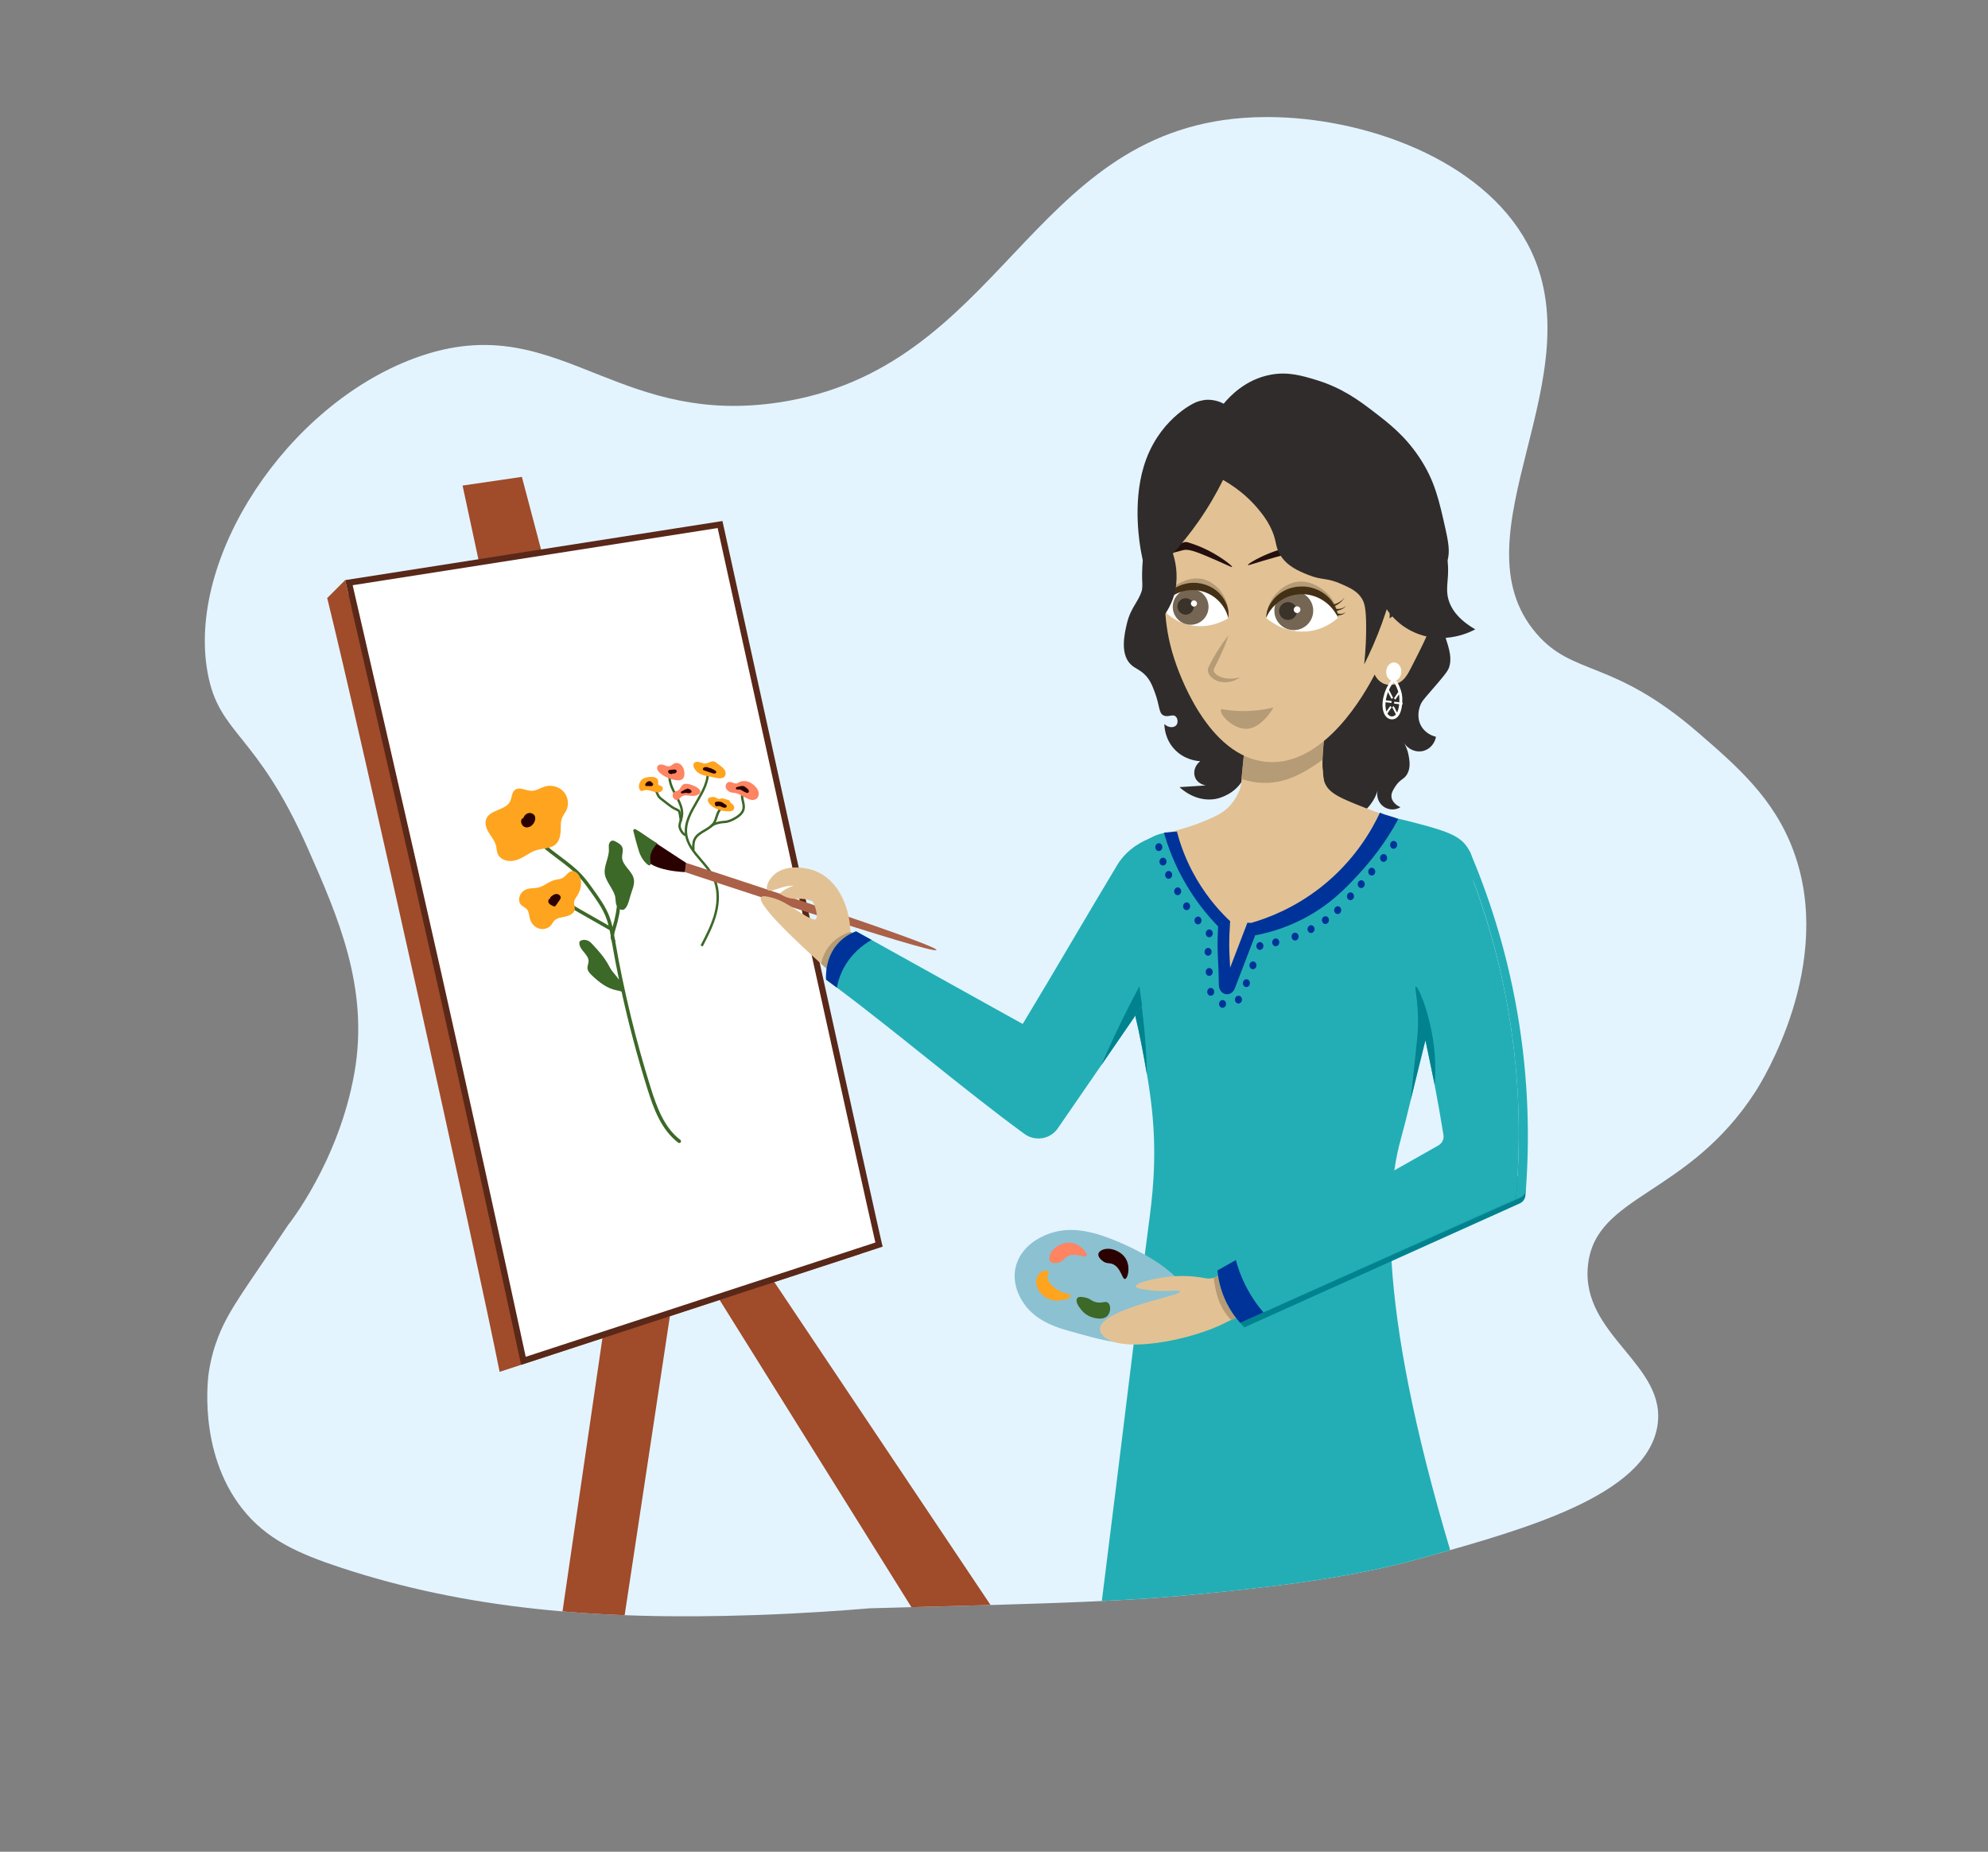 <?xml version="1.0" encoding="utf-8"?>
<!-- Generator: Adobe Illustrator 16.0.0, SVG Export Plug-In . SVG Version: 6.00 Build 0)  -->
<!DOCTYPE svg PUBLIC "-//W3C//DTD SVG 1.1//EN" "http://www.w3.org/Graphics/SVG/1.1/DTD/svg11.dtd">
<svg version="1.1" id="Layer_1" xmlns="http://www.w3.org/2000/svg" xmlns:xlink="http://www.w3.org/1999/xlink" x="0px" y="0px"
	 width="642px" height="598px" viewBox="0 0 642 598" enable-background="new 0 0 642 598" xml:space="preserve">
<rect x="0" y="0" width="642" height="598" fill="#808080" stroke="none"/>
<g>
	<defs>
		<path id="SVGID_1_" d="M401.383,38.085c-69.425,5.229-78.145,81.273-150.128,91.915c-24.587,3.635-41.668-2.562-57.323-8.757
			c-18.64-7.378-35.26-14.755-60.124-5.541c-41.259,15.291-73.653,64.575-66.727,101.726c3.744,20.08,15.655,18.812,32.327,56.572
			c9.671,21.902,19.861,44.98,15.054,72.408c-5.048,28.802-21.4,49.166-21.4,49.166c-13.066,19.61-19.059,27.103-22.519,35.984
			c-1.291,3.311-2.34,6.724-3.097,11.473c-0.174,1.091-3.723,25.594,10.656,44.029c7.794,9.993,18.066,14.631,32.217,19.279
			c40.28,13.236,82.674,16.947,133.089,15.252c16.152-0.543,29.268-1.512,37.469-2.205c41.021-1.172,75.876-1.748,100.659-4.042
			c41.189-3.813,60.021-7.229,79.081-12.579c32.227-9.045,70.509-19.788,74.553-41.872c3.697-20.187-24.925-29.581-22.34-52.456
			c2.575-22.778,32.167-22.062,54-55.8c2.063-3.187,25.923-41.237,12.333-77.903c-6.289-16.969-18.254-27.311-30.857-38.204
			c-27.634-23.886-40.166-18.006-52.163-31.96c-27.407-31.876,20.096-83.386-2.938-126c-14.653-27.108-52.535-40.77-84.078-40.771
			C406.494,37.8,403.91,37.895,401.383,38.085"/>
	</defs>
	<clipPath id="SVGID_2_">
		<use xlink:href="#SVGID_1_"  overflow="visible"/>
	</clipPath>
	<rect x="9.74" y="21.745" clip-path="url(#SVGID_2_)" fill="#E3F4FF" width="633.19" height="531.063"/>
	<path clip-path="url(#SVGID_2_)" fill="#A04B2A" d="M149.383,156.809c16.936,78.894,33.872,157.787,50.808,236.681
		C189.128,469.234,178.064,544.979,167,620.724c6.809-1.532,13.617-3.064,20.425-4.596c10.894-72,21.788-144,32.681-216
		c36.766,58.894,73.532,117.786,110.298,176.681l18.383-15.319c-40-59.745-80-119.49-120-179.233
		c-20.085-76.085-40.17-152.17-60.255-228.256C162.149,154.937,155.766,155.873,149.383,156.809"/>
	<path clip-path="url(#SVGID_2_)" fill="#A04B2A" d="M105.668,193.132l121.854-19.084c34.979,153.61,51.753,230.598,50.317,230.938
		c-0.016,0.004-0.035-0.002-0.056-0.019l-116.436,38.057C153.98,405.979,116.686,237.741,105.668,193.132"/>
	<path clip-path="url(#SVGID_2_)" fill="#FFFFFF" d="M169.03,439.461c-8.928-41.396-18.142-83.295-27.391-124.552
		c-8.879-39.608-26.686-116.846-28.968-126.742l119.865-18.773c8.644,39.332,47.746,217.171,51.326,232.535L169.03,439.461z"/>
	<path clip-path="url(#SVGID_2_)" fill="#592819" d="M231.76,170.528c17.911,81.485,46.749,212.55,50.932,230.732l-93.697,30.624
		l-19.222,6.283c-8.846-41.01-17.98-82.539-27.157-123.477c-8.618-38.442-25.645-112.331-28.729-125.702L231.76,170.528z
		 M233.31,168.261l-121.854,19.084c0,0,19.649,85.144,29.208,127.783c9.38,41.84,18.587,83.717,27.622,125.629
		c38.919-12.72,77.837-25.441,116.756-38.161C284.568,401.466,233.31,168.261,233.31,168.261"/>
	<path clip-path="url(#SVGID_2_)" fill="#3C6828" d="M196.259,284.79c-0.395-0.727-0.753-1.487-0.905-2.3
		c-0.509-2.714,1.32-5.357,1.282-8.118c-0.008-0.58-0.099-1.17,0.028-1.737c0.127-0.567,0.551-1.125,1.131-1.168
		c0.356-0.027,0.695,0.142,1.013,0.307c0.899,0.466,1.876,1.02,2.201,1.979c0.335,0.986-0.138,2.055-0.116,3.096
		c0.056,2.689,3.233,4.348,3.782,6.98c0.382,1.828-0.589,3.627-1.089,5.426c-0.472,1.701-1.529,6.616-4.148,3.681
		c-0.773-0.866-0.521-2.622-0.859-3.706C198.086,287.645,197.045,286.235,196.259,284.79"/>
	<path clip-path="url(#SVGID_2_)" fill="#3C6828" d="M219.701,368.111c-5.189-3.938-7.572-10.475-9.567-16.833
		c-4.827-15.378-8.667-31.228-11.417-47.109c0.081-0.176,0.071-0.389-0.049-0.56c-0.025-0.036-0.046-0.075-0.068-0.113
		c-0.087-0.504-0.175-1.012-0.267-1.521c0.063-0.696,0.291-1.433,0.494-2.085c0.96-3.076,1.537-6.268,1.717-9.486
		c0.017-0.311-0.221-0.576-0.531-0.594c-0.311-0.017-0.577,0.221-0.594,0.531c-0.171,3.063-0.715,6.101-1.614,9.033
		c-0.276-1.185-0.61-2.359-1.051-3.498c-1.218-3.143-3.186-5.893-5.089-8.551c-1.15-1.607-2.339-3.268-3.71-4.76
		c-2.097-2.282-4.627-4.179-7.074-6.013c-3.512-2.634-6.83-5.121-9.037-8.674c-0.165-0.264-0.512-0.345-0.776-0.181
		c-0.264,0.165-0.345,0.512-0.181,0.776c2.32,3.732,5.878,6.4,9.319,8.98c2.405,1.804,4.893,3.669,6.919,5.874
		c1.325,1.442,2.494,3.074,3.624,4.653c1.863,2.602,3.789,5.292,4.955,8.302c0.328,0.847,0.595,1.722,0.823,2.61l-8.956-5.111
		c-1.718-0.981-3.495-1.994-4.793-3.481c-0.205-0.234-0.561-0.258-0.795-0.053c-0.235,0.204-0.258,0.56-0.053,0.794
		c1.423,1.629,3.367,2.739,5.083,3.718l9.864,5.629c0.116,0.549,0.222,1.101,0.323,1.652c-0.038,0.626,0.038,1.251,0.321,1.826
		l0.048,0.28c0.706,4.092,1.485,8.182,2.334,12.263c-0.291-0.433-0.587-0.831-0.864-1.175c-0.463-0.574-0.972-1.112-1.404-1.711
		c-0.572-0.793-0.997-1.68-1.49-2.523c-1.273-2.178-2.991-4.056-4.696-5.916c-0.406-0.443-0.821-0.893-1.344-1.19
		c-0.707-0.4-1.587-0.482-2.355-0.219c-0.177,0.061-0.353,0.143-0.476,0.284c-0.19,0.218-0.215,0.535-0.183,0.823
		c0.243,2.19,3.089,3.544,2.981,5.745c-0.035,0.713-0.396,1.391-0.362,2.104c0.045,0.939,0.751,1.699,1.431,2.349
		c2.271,2.176,4.864,4.228,7.951,4.826c0.558,0.109,1.148,0.179,1.636,0.455c2.318,10.574,5.103,21.069,8.331,31.354
		c2.05,6.532,4.508,13.256,9.961,17.393c0.248,0.188,0.601,0.14,0.789-0.107c0.01-0.014,0.02-0.026,0.028-0.04
		C219.992,368.615,219.936,368.289,219.701,368.111"/>
	<path clip-path="url(#SVGID_2_)" fill="#FFA41F" d="M171.346,275.372c-1.755,1.025-3.481,2.222-5.479,2.594
		c-1.998,0.372-4.393-0.376-5.151-2.262c-0.32-0.797-0.311-1.684-0.513-2.518c-0.375-1.555-1.446-2.829-2.289-4.189
		c-0.842-1.36-1.481-3.05-0.89-4.536c1.208-3.04,6.25-2.718,7.7-5.65c0.601-1.214,0.483-2.846,1.542-3.69
		c1.484-1.181,3.602,0.288,5.498,0.267c1.47-0.016,2.753-0.952,4.16-1.377c2.084-0.629,4.511-0.025,6.001,1.562
		c1.491,1.588,1.932,4.099,1.002,6.068c-0.425,0.9-1.101,1.673-1.457,2.602c-0.546,1.423-0.277,3.014-0.434,4.53
		C180.343,275.47,175.529,272.928,171.346,275.372"/>
	<path clip-path="url(#SVGID_2_)" fill="#2B0000" d="M170.577,262.613c-0.796,0.221-1.403,0.923-1.646,1.713l-0.218-0.072
		c-0.97,0.845-0.224,2.686,1.041,2.92c1.266,0.233,2.506-0.778,2.932-1.992c0.192-0.548,0.252-1.175,0-1.698
		C172.328,262.74,171.373,262.393,170.577,262.613"/>
	<path clip-path="url(#SVGID_2_)" fill="#FFA41F" d="M169.087,287.685c-1.398,1.005-2.011,3.224-0.844,4.49
		c0.575,0.624,1.457,0.914,1.989,1.576c0.631,0.787,0.62,1.889,0.872,2.866c0.374,1.452,1.45,2.743,2.871,3.221
		c1.421,0.479,3.144,0.047,4.057-1.143c0.305-0.399,0.518-0.865,0.849-1.244c0.908-1.041,2.439-1.18,3.79-1.471
		c1.351-0.29,2.875-1.083,2.963-2.463c0.043-0.671-0.283-1.321-0.264-1.994c0.024-0.881,0.621-1.623,1.097-2.365
		c1.414-2.198,1.779-5.436-0.138-7.212c-0.389-0.36-0.88-0.648-1.41-0.654c-1.301-0.013-2.005,1.518-3.123,2.184
		c-0.662,0.395-1.457,0.471-2.215,0.612c-2.085,0.386-3.465,1.812-5.325,2.43C172.539,287.09,170.73,286.503,169.087,287.685"/>
	<path clip-path="url(#SVGID_2_)" fill="#2B0000" d="M179.505,288.72c-0.761,0.108-1.371,0.663-1.929,1.191l0.28,0.229
		c-0.611-0.062-0.973,0.786-0.709,1.341c0.265,0.554,0.87,0.846,1.432,1.097c0.204,0.091,0.438,0.183,0.645,0.097
		c0.145-0.06,0.243-0.195,0.332-0.323c0.374-0.536,0.747-1.071,1.121-1.606c0.168-0.241,0.34-0.493,0.381-0.783
		C181.164,289.203,180.266,288.612,179.505,288.72"/>
	<path clip-path="url(#SVGID_2_)" fill="#3C6828" d="M226.928,305.652l-0.686-0.357c1.754-3.369,3.567-6.853,4.512-10.584
		c1.04-4.102,0.805-8.046-0.66-11.105c-0.963-2.012-2.503-3.803-3.992-5.535c-2.211-2.572-4.496-5.231-4.916-8.652
		c-0.471-3.845,1.563-7.333,3.529-10.705c2.012-3.452,3.913-6.711,3.394-10.332l0.765-0.11c0.557,3.887-1.501,7.417-3.491,10.831
		c-1.902,3.262-3.869,6.635-3.429,10.222c0.39,3.189,2.5,5.643,4.734,8.242c1.522,1.771,3.096,3.601,4.103,5.705
		c1.978,4.13,1.479,8.604,0.712,11.629C230.536,298.72,228.702,302.244,226.928,305.652"/>
	<path clip-path="url(#SVGID_2_)" fill="#3C6828" d="M221.357,270.087c-1.181-0.335-2.356-2.251-2.287-3.44
		c0.038-0.654,0.228-1.27,0.412-1.865c0.128-0.413,0.248-0.803,0.321-1.203c0.41-2.251-0.703-4.344-1.88-6.559
		c-1.113-2.094-2.264-4.259-2.069-6.626l0.77,0.063c-0.176,2.141,0.921,4.204,1.981,6.2c1.188,2.234,2.416,4.545,1.959,7.06
		c-0.081,0.445-0.214,0.876-0.343,1.293c-0.178,0.577-0.346,1.121-0.379,1.682c-0.049,0.85,1.033,2.589,1.823,2.671l-0.08,0.768
		C221.51,270.125,221.433,270.109,221.357,270.087"/>
	<path clip-path="url(#SVGID_2_)" fill="#3C6828" d="M223.545,274.555c-0.058-1.093-0.129-2.452,0.409-3.622
		c0.669-1.454,2.056-2.269,3.397-3.057c1.211-0.712,2.354-1.383,2.993-2.478c0.298-0.511,0.501-1.139,0.698-1.747
		c0.401-1.243,0.816-2.528,2.078-3.057l0.299,0.713c-0.935,0.392-1.278,1.456-1.642,2.582c-0.209,0.647-0.425,1.316-0.765,1.899
		c-0.741,1.269-2.026,2.024-3.269,2.754c-1.295,0.761-2.519,1.481-3.087,2.714c-0.458,0.997-0.396,2.198-0.339,3.258
		L223.545,274.555z"/>
	<path clip-path="url(#SVGID_2_)" fill="#FE8462" d="M212.515,247.237c0.453-0.514,1.279-0.404,1.923-0.169
		c0.644,0.234,1.339,0.554,1.985,0.323c0.455-0.163,0.778-0.571,1.205-0.797c0.738-0.389,1.697-0.153,2.311,0.412
		c0.614,0.564,0.927,1.393,1.053,2.217c0.135,0.881,0.018,1.911-0.695,2.444C218.365,253.11,210.522,249.497,212.515,247.237"/>
	<path clip-path="url(#SVGID_2_)" fill="#2B0000" d="M218.48,248.842c-0.176-0.358-0.676-0.364-1.072-0.318
		c-0.355,0.041-0.709,0.083-1.064,0.124c-0.135,0.016-0.276,0.033-0.39,0.107c-0.308,0.201-0.233,0.714,0.05,0.949
		c0.284,0.235,0.678,0.27,1.045,0.295l0.085-0.192c0.335,0.013,0.688,0.023,0.986-0.132
		C218.418,249.521,218.628,249.144,218.48,248.842"/>
	<path clip-path="url(#SVGID_2_)" fill="#FE8462" d="M220.668,253.314c-0.782,0.486-0.983,1.637-1.809,2.044
		c-0.33,0.162-0.717,0.181-1.039,0.356c-0.822,0.447-0.762,1.801-0.013,2.362c0.221,0.166,0.493,0.279,0.769,0.262
		c0.638-0.041,1.02-0.707,1.539-1.079c0.862-0.618,2.037-0.389,3.086-0.237c1.86,0.27,4.361-1.068,1.986-2.662
		C224.237,253.722,221.694,252.677,220.668,253.314"/>
	<path clip-path="url(#SVGID_2_)" fill="#2B0000" d="M223.351,255.567c-0.008-0.082-0.054-0.154-0.102-0.22
		c-0.32-0.431-0.858-0.691-1.395-0.674l-0.037,0.152c-0.261-0.033-0.511,0.101-0.741,0.231c-0.323,0.184-0.647,0.368-0.971,0.552
		c-0.11,0.063-0.233,0.144-0.245,0.27c-0.011,0.104,0.063,0.2,0.151,0.257c0.354,0.232,0.81-0.024,1.23-0.078
		c0.356-0.046,0.712,0.061,1.069,0.093c0.358,0.031,0.768-0.041,0.968-0.339C223.326,255.739,223.36,255.653,223.351,255.567"/>
	<path clip-path="url(#SVGID_2_)" fill="#FFA41F" d="M224.253,248.208c-0.305-0.51-0.509-1.18-0.188-1.68
		c0.359-0.559,1.171-0.594,1.811-0.415c0.64,0.179,1.261,0.51,1.924,0.466c0.923-0.062,1.743-0.848,2.656-0.695
		c0.545,0.091,0.972,0.499,1.403,0.844c0.677,0.542,1.456,0.982,1.984,1.67c0.528,0.688,0.722,1.749,0.139,2.391
		c-1.09,1.202-3.62,0.136-4.978-0.058C227.095,250.458,225.312,249.982,224.253,248.208"/>
	<path clip-path="url(#SVGID_2_)" fill="#2B0000" d="M231.306,249.375c0.032-0.328-0.31-0.555-0.604-0.702
		c-0.48-0.24-0.959-0.479-1.438-0.719l0.02,0.187c-0.408-0.289-0.913-0.44-1.413-0.422c-0.256,0.009-0.526,0.069-0.708,0.25
		c-0.182,0.181-0.232,0.509-0.051,0.69c0.081,0.08,0.192,0.121,0.299,0.159c0.889,0.316,1.784,0.615,2.685,0.898
		c0.23,0.072,0.471,0.144,0.71,0.109C231.045,249.791,231.282,249.616,231.306,249.375"/>
	<path clip-path="url(#SVGID_2_)" fill="#FFA41F" d="M229.051,259.498c-0.391-0.49-0.682-1.239-0.26-1.702
		c0.233-0.256,0.603-0.321,0.945-0.372c0.319-0.048,0.649-0.096,0.963-0.022c0.583,0.138,1.071,0.679,1.664,0.604
		c0.201-0.026,0.386-0.122,0.585-0.16c0.316-0.061,0.639,0.029,0.947,0.118c0.44,0.127,0.879,0.254,1.318,0.38
		c0.114,0.033,0.233,0.069,0.318,0.153c0.103,0.101,0.135,0.252,0.194,0.384c0.189,0.422,0.654,0.636,0.977,0.968
		c0.412,0.423,0.567,1.138,0.22,1.618c-0.377,0.52-1.124,0.56-1.767,0.551C233.038,261.987,230.424,261.217,229.051,259.498"/>
	<path clip-path="url(#SVGID_2_)" fill="#2B0000" d="M233.06,258.889c0.084,0.091,0.174,0.176,0.267,0.259
		c0.001,0.001,0.003,0.001,0.005,0.002L233.06,258.889z"/>
	<path clip-path="url(#SVGID_2_)" fill="#2B0000" d="M234.525,259.985c-0.141-0.148-0.33-0.238-0.509-0.339
		c-0.247-0.14-0.478-0.309-0.69-0.499c-0.645-0.292-1.389-0.36-2.077-0.188c-0.091,0.023-0.185,0.051-0.256,0.113
		c-0.166,0.146-0.146,0.405-0.112,0.624c0.038,0.237,0.096,0.505,0.304,0.625c0.239,0.139,0.536,0.008,0.811-0.019
		c0.416-0.04,0.809,0.168,1.19,0.34c0.38,0.171,0.823,0.313,1.205,0.145c0.113-0.05,0.218-0.129,0.27-0.241
		C234.749,260.361,234.667,260.133,234.525,259.985"/>
	<path clip-path="url(#SVGID_2_)" fill="#3C6828" d="M229.836,267.146l-0.544-0.549c1.051-1.041,3.163-1.484,4.651-1.547
		c1.242-0.053,2.419-0.654,3.306-1.171c0.928-0.542,2.195-1.409,2.483-2.677c0.169-0.743-0.009-1.52-0.198-2.343
		c-0.048-0.211-0.096-0.422-0.139-0.632c-0.298-1.485-0.072-2.644,0.655-3.351l0.54,0.554c-0.67,0.651-0.607,1.797-0.437,2.645
		c0.041,0.203,0.088,0.407,0.135,0.612c0.199,0.871,0.406,1.771,0.198,2.686c-0.354,1.561-1.795,2.559-2.848,3.173
		c-0.963,0.563-2.25,1.216-3.662,1.276C232.518,265.884,230.673,266.317,229.836,267.146"/>
	<path clip-path="url(#SVGID_2_)" fill="#FE8462" d="M235.912,255.85c-0.707-0.261-1.353-0.803-1.538-1.534
		c-0.185-0.73,0.237-1.618,0.975-1.771c0.904-0.186,1.806,0.708,2.686,0.432c0.234-0.074,0.434-0.224,0.647-0.346
		c0.78-0.446,1.746-0.506,2.614-0.276c0.869,0.23,1.649,0.73,2.314,1.335c0.615,0.559,1.158,1.241,1.353,2.049
		c0.195,0.807-0.03,1.754-0.702,2.242c-0.501,0.363-1.17,0.425-1.776,0.307c-0.606-0.119-1.167-0.401-1.719-0.679
		c-0.837-0.422-1.689-0.975-2.56-1.311C237.501,256.026,236.665,256.064,235.912,255.85"/>
	<path clip-path="url(#SVGID_2_)" fill="#2B0000" d="M239.33,253.861c-0.316,0.068-0.633,0.137-0.949,0.205
		c-0.203,0.044-0.413,0.09-0.58,0.213c-0.072,0.053-0.137,0.123-0.161,0.21c-0.059,0.208,0.144,0.41,0.355,0.458
		s0.43-0.002,0.647,0.002c0.662,0.012,1.2,0.507,1.788,0.811c0.205,0.106,0.422,0.191,0.645,0.251
		c0.146,0.04,0.303,0.069,0.446,0.019c0.282-0.099,0.378-0.475,0.277-0.756c-0.101-0.281-0.34-0.486-0.569-0.678
		C240.596,254.066,240.205,253.674,239.33,253.861"/>
	<path clip-path="url(#SVGID_2_)" fill="#3C6828" d="M219.732,265.309c-0.216-0.061-0.252-0.321-0.33-0.89
		c-0.069-0.502-0.276-2.013-0.457-2.301c-0.257-0.191-0.56-0.329-0.881-0.474c-0.14-0.063-0.28-0.126-0.416-0.194
		c-0.766-0.38-1.438-0.898-2.087-1.398l-2.095-1.618c-0.35-0.269-0.746-0.575-1.038-0.982c-0.234-0.327-0.382-0.688-0.524-1.037
		c-0.153-0.375-0.297-0.729-0.533-0.998c-0.19-0.216-0.451-0.399-0.728-0.592c-0.523-0.365-1.116-0.779-1.235-1.512l0.763-0.124
		c0.067,0.41,0.459,0.684,0.914,1.002c0.303,0.211,0.616,0.429,0.867,0.716c0.322,0.367,0.497,0.799,0.668,1.216
		c0.131,0.322,0.255,0.625,0.437,0.879c0.225,0.315,0.559,0.572,0.881,0.82l2.096,1.618c0.619,0.478,1.259,0.972,1.957,1.318
		c0.129,0.063,0.26,0.123,0.391,0.182c0.356,0.161,0.723,0.327,1.055,0.58c0.301,0.229,0.465,0.856,0.731,2.793
		c0.024,0.175,0.051,0.37,0.066,0.461h0.041c0.001,0.143,0.002,0.522-0.369,0.548C219.837,265.326,219.78,265.323,219.732,265.309
		 M219.984,264.564c-0.041-0.012-0.087-0.017-0.136-0.013c-0.165,0.013-0.273,0.121-0.32,0.225l0.7-0.002
		C220.191,264.691,220.106,264.598,219.984,264.564"/>
	<path clip-path="url(#SVGID_2_)" fill="#FFA41F" d="M207.315,251.721c-0.694,0.648-1.065,1.626-0.975,2.571
		c0.055,0.577,0.451,1.25,1.025,1.162c0.143-0.022,0.274-0.092,0.409-0.147c1.418-0.58,2.956,0.47,4.486,0.562
		c0.524,0.031,1.089-0.071,1.464-0.438c0.374-0.368,0.456-1.053,0.064-1.402c-0.376-0.337-1.078-0.32-1.238-0.8
		c-0.075-0.226,0.016-0.471,0.025-0.71C212.67,250.163,208.342,250.763,207.315,251.721"/>
	<path clip-path="url(#SVGID_2_)" fill="#2B0000" d="M210.922,253.363c0.029-0.251-0.147-0.479-0.343-0.638
		c-0.196-0.159-0.425-0.284-0.576-0.486l-0.075,0.037c-0.637-0.063-1.291,0.344-1.517,0.943c-0.054,0.145-0.084,0.315-0.005,0.448
		c0.15,0.256,0.526,0.182,0.822,0.167c0.325-0.017,0.648,0.079,0.972,0.061C210.525,253.877,210.885,253.686,210.922,253.363"/>
	<path clip-path="url(#SVGID_2_)" fill="#23AEB5" d="M370.87,396.12c1.12-8.45,2.9-21.28,1.11-38c-0.5-4.67-1.271-9.55-2.061-13.97
		c-0.859-4.82-1.75-9.101-2.35-11.99c0,0-0.84-3.42-1.851-8.55c-1.279-6.49-2.84-15.71-3.319-24.19
		c-0.311-5.47-0.03-9.33,0.77-12.75c0.41-1.73,0.97-3.16,1.82-5.51c1.7-4.64,2.58-7,4.05-8.58c0.95-1.03,2.98-2.79,6.87-3.58
		c0.229-0.05,0.47-0.1,0.72-0.14c0.061,0.03,0.13,0.05,0.2,0.08c0.91,0.37,2.16,0.84,3.71,1.31c5.16,1.58,13.59,3.16,23.41,0.86
		c2.21-0.52,4.26-1.18,6.14-1.92h0.01c6.721-2.67,11.341-6.4,13.75-8.6c1.681,0.07,3.57,0.17,5.65,0.34
		c0.79,0.06,1.61,0.13,2.45,0.21c2.55,0.24,5.32,0.58,8.3,1.04c1.64,0.25,3.34,0.54,5.1,0.87c0.551,0.11,1.101,0.22,1.66,0.33
		c1.261,0.25,2.54,0.53,3.851,0.83c0.01,0,0.01,0.01,0.02,0.01c1.15,0.26,2.32,0.54,3.5,0.84c10.73,2.74,16.07,4.24,18.86,7.72
		c7.02,8.71-0.851,23.18-9.101,48.739c-4.88,15.11-7.46,30.86-11.71,46.15c-6.47,23.271-6.18,67.271,23.881,158.33
		c-40.25-2.29-80.5-4.57-120.75-6.86C362.65,462.83,367.76,419.66,370.87,396.12"/>
	<path clip-path="url(#SVGID_2_)" fill="#302C2B" d="M395.165,130.381c1.893-2.3,7.029-7.883,15.252-9.384
		c5.567-1.016,9.974,0.308,14.557,1.685c8.465,2.544,14.097,6.785,18.648,10.277c4.896,3.755,9.976,7.654,14.669,14.657
		c5.048,7.534,6.45,13.89,8.68,24.006c1.071,4.855,1.256,7.665,0.113,10.502c-1.003,2.49-2.252,3.076-3.326,6.274
		c-0.354,1.056-1.271,4.125-0.8,7.822c0.528,4.144,2.203,4.392,3.87,9.657c1.238,3.912,2.142,6.766,1.083,9.792
		c-0.451,1.29-2.37,3.508-6.209,7.945c-1.904,2.201-2.729,3.05-3.23,4.737c-0.225,0.758-1.048,3.525,0.537,6.207
		c1.518,2.569,4.178,3.254,4.727,3.384c-0.405,2.193-1.959,3.967-3.988,4.534c-2.491,0.696-5.291-0.538-6.601-3.038
		c0.565,0.912,1.351,2.422,1.728,4.43c0.3,1.594,0.735,3.912-0.376,5.996c-1.037,1.945-2.314,1.612-3.969,4.227
		c-0.713,1.126-1.369,2.196-1.146,3.478c0.35,1.989,2.553,2.969,2.893,3.114c-1.807,1.081-4.087,0.933-5.689-0.357
		c-1.479-1.191-2.14-3.162-1.689-5.045c-0.317,1.054-1.757,5.397-6.209,7.945c-6.267,3.585-12.789,0.347-13.28,0.092
		c2.591,0.984,5.239,0.165,6.275-1.612c0.846-1.45,0.543-3.407-0.325-4.651c-1.164-1.666-2.622-1.017-4.448-2.903
		c-0.156-0.16-2.393-2.525-1.729-4.43c0.427-1.222,1.715-1.307,1.847-2.354c0.121-0.96-0.84-1.865-1.988-2.749
		c-3.594-2.763-7.014-3.835-7.014-3.835c-6.56-2.057-9.976-3.128-12.107-1.377c-1.093,0.898-0.654,1.557-2.433,6.792
		c-1.25,3.68-1.875,5.52-3.067,7.062c-2.95,3.817-7.479,4.687-7.861,4.755c-6.399,1.134-11.13-3.318-11.645-3.818
		c2.841-0.182,5.682-0.364,8.523-0.546c-0.18-0.025-2.469-0.384-3.401-2.374c-0.833-1.779-0.224-4.094,1.578-5.457
		c-0.848-0.042-5.108-0.34-8.398-3.923c-3.019-3.29-3.184-7.13-3.196-8.072c1.313,1.292,3.099,1.238,3.832,0.395
		c0.635-0.728,0.548-2.111-0.133-2.787c-1.002-0.995-2.48,0.347-3.987-0.405c-1.628-0.812-1.079-2.968-2.909-7.745
		c-0.639-1.664-1.051-2.744-1.912-3.979c-2.154-3.093-4.282-3.103-6.013-5.007c-3.139-3.452-1.745-9.576-1.064-12.569
		c1.48-6.506,4.438-7.334,5.461-13.24c0.697-4.023-0.13-6.785-0.756-10.08c-0.465-2.447-2.815-15.682,0.813-27.731
		c4.473-14.847,15.732-20.287,16.735-20.713c1.742-0.739,3.448-0.844,3.448-0.844c0.393-0.024,1.495-0.068,2.879,0.238
		C393.59,129.62,394.521,130.035,395.165,130.381"/>
	<path clip-path="url(#SVGID_2_)" fill="#E2C294" d="M427.157,248.698c-0.319-3.686,0.339-8.138,0.62-12.936l-0.002-0.114h-0.023
		l-25.968,7.501l-0.968,9.879l-1.646,16.725l33.382-1.728C429.655,262.55,427.761,256.714,427.157,248.698"/>
	<path clip-path="url(#SVGID_2_)" fill="#B59B76" d="M400.902,251.557c9.536,3.119,17.159,0.413,26.163-6.186
		c0.079-3.691,0.417-5.254,0.697-10.052l-0.025-0.114l-25.968,7.501L400.902,251.557z"/>
	<path clip-path="url(#SVGID_2_)" fill="#E2C294" d="M450.911,191.712c-0.063,2.334-0.528,14.141-7.37,26.866
		c-2.396,4.457-15.508,28.844-34.215,27.488c-19.611-1.422-29.01-29.947-30.106-33.279c-3.955-12.003-3.089-22.356-2.654-26.063
		c2.685-22.858,9.759-45.58,37.93-43.828C443.109,144.676,451.572,167.317,450.911,191.712"/>
	<path clip-path="url(#SVGID_2_)" fill="#E2C294" d="M447.346,200.098c1.533-5.552,3.615-9.293,5.035-11.472
		c1.255-1.925,2.601-3.561,4.678-4.12c0.474-0.128,1.927-0.519,3.211,0.201c1.488,0.836,2.005,2.748,2.296,4.827
		c0.918,6.554-0.729,12.491-1.321,14.45c-0.548,1.805-2.144,4.95-5.334,11.239c-1.322,2.607-2.37,4.557-4.555,5.473
		c-0.276,0.117-2.307,0.935-4.325,0.159c-2.845-1.093-4.706-4.985-4.134-9.517L447.346,200.098z"/>
	<path clip-path="url(#SVGID_2_)" fill="#B59B76" d="M396.742,205.142c-2.536,3.261-4.587,6.502-6.443,10.213
		c-1.068,2.553,1.982,4.727,4.24,4.893c2.121,0.3,4.353-0.284,5.913-1.571c-1.93,0.64-3.856,0.612-5.633,0.151
		c-1.257-0.376-3.35-1.423-2.773-2.853C393.737,212.543,395.59,208.869,396.742,205.142"/>
	<path clip-path="url(#SVGID_2_)" fill="#240F0F" d="M397.888,183.092c0.193-0.322-3.483-3.187-7.703-5.335
		c-2.604-1.325-4.946-2.139-6.696-2.647c-0.32-0.092-0.655-0.101-0.979-0.021c-0.825,0.203-1.758,0.502-2.743,0.946
		c-2.063,0.929-3.577,2.142-4.598,3.13c-0.102,0.099-0.007,0.269,0.132,0.236c0.398-0.096,0.799-0.192,1.198-0.29
		c4.616-1.129,4.993-1.351,5.861-1.502c1.94-0.336,4.899,0.928,10.737,3.472C396.571,182.594,397.781,183.268,397.888,183.092"/>
	<path clip-path="url(#SVGID_2_)" fill="#240F0F" d="M403.007,182.466c-0.152-0.344,3.854-2.727,8.31-4.33
		c2.748-0.989,5.175-1.504,6.975-1.789c0.329-0.052,0.663-0.018,0.974,0.101c0.793,0.305,1.681,0.718,2.604,1.282
		c1.93,1.18,3.28,2.572,4.17,3.681c0.089,0.11-0.027,0.267-0.159,0.217c-0.384-0.145-0.77-0.291-1.155-0.438
		c-4.438-1.697-4.784-1.964-5.627-2.222c-1.882-0.577-4.975,0.308-11.086,2.102C404.375,182.136,403.09,182.654,403.007,182.466"/>
	<path clip-path="url(#SVGID_2_)" fill="#FFFFFF" d="M452.534,217.085c-0.104,1.656-1.279,2.93-2.624,2.845
		c-1.346-0.084-2.353-1.495-2.248-3.151c0.104-1.655,1.278-2.929,2.624-2.845C451.632,214.02,452.638,215.43,452.534,217.085"/>
	<path clip-path="url(#SVGID_2_)" fill="#FFFFFF" d="M451.439,220.67c-0.189-0.36-0.369-0.67-0.539-0.93
		c-0.391-0.62-0.69-0.98-0.69-0.98s-0.41,0.32-0.96,1.01c-0.28,0.36-0.61,0.82-0.93,1.38c-0.61,1.04-1.221,2.42-1.601,4.19
		c-0.79,3.66,0.3,6.81,2.65,6.96c1.689,0.11,3.51-1.42,3.49-6.58C452.85,223.76,452.12,221.95,451.439,220.67 M451.22,230.02
		c-0.12,0.26-0.25,0.46-0.37,0.62c-0.09,0.12-0.17,0.21-0.25,0.28c-0.34,0.32-0.739,0.47-1.18,0.44c-0.49-0.03-0.89-0.26-1.22-0.7
		c-0.101-0.14-0.19-0.29-0.271-0.45c-0.109-0.21-0.2-0.44-0.27-0.7c-0.23-0.76-0.311-1.69-0.21-2.7c0.01-0.2,0.04-0.4,0.069-0.61
		c0.03-0.22,0.07-0.44,0.12-0.66c0.141-0.67,0.32-1.28,0.521-1.83c0.1-0.27,0.2-0.52,0.31-0.75c0.3-0.72,0.641-1.32,0.96-1.81
		c0.24-0.36,0.471-0.67,0.67-0.91c0.13,0.21,0.28,0.46,0.431,0.73c0.34,0.62,0.699,1.38,0.97,2.23c0.08,0.25,0.15,0.51,0.22,0.78
		c0.12,0.56,0.2,1.15,0.2,1.75c0,0.39-0.01,0.75-0.03,1.09c-0.01,0.22-0.029,0.42-0.05,0.62
		C451.729,228.64,451.479,229.47,451.22,230.02"/>
	
		<rect x="446.697" y="228.968" transform="matrix(-0.565 0.825 -0.825 -0.565 890.718 -10.784)" clip-path="url(#SVGID_2_)" fill="#FFFFFF" width="3.005" height="0.62"/>
	
		<rect x="450.256" y="227.924" transform="matrix(-0.888 0.46 -0.46 -0.888 956.169 226.011)" clip-path="url(#SVGID_2_)" fill="#FFFFFF" width="0.62" height="3.005"/>
	
		<rect x="450.99" y="225.702" transform="matrix(-0.124 0.992 -0.992 -0.124 732.787 -192.454)" clip-path="url(#SVGID_2_)" fill="#FFFFFF" width="0.62" height="2.715"/>
	
		<rect x="447.597" y="225.325" transform="matrix(-0.124 0.992 -0.992 -0.124 728.436 -189.678)" clip-path="url(#SVGID_2_)" fill="#FFFFFF" width="0.62" height="2.47"/>
	
		<rect x="448.432" y="222.671" transform="matrix(-0.888 0.459 -0.459 -0.888 950.317 217.295)" clip-path="url(#SVGID_2_)" fill="#FFFFFF" width="0.621" height="3.006"/>
	
		<rect x="449.606" y="224.012" transform="matrix(-0.565 0.825 -0.825 -0.565 891.184 -20.941)" clip-path="url(#SVGID_2_)" fill="#FFFFFF" width="3.005" height="0.62"/>
	<path clip-path="url(#SVGID_2_)" fill="#B59B76" d="M408.942,199.154c0.372-5.922,5.099-10.466,9.734-11.244
		c5.352-0.897,9.791,3.516,10.425,4.21c2.221,2.434,2.746,5.205,3.13,6.692c-1.225,1.241-4.644,4.375-9.81,5.054
		C415.019,204.838,409.828,200.007,408.942,199.154"/>
	<path clip-path="url(#SVGID_2_)" fill="#FFFFFF" d="M408.916,199.573c1.107-5.349,5.03-9.374,9.66-10.044
		c5.343-0.773,9.422,3.245,10.059,3.873c2.236,2.202,3.165,4.672,3.559,6.011c-1.216,1.108-4.612,3.903-9.773,4.48
		C415.024,204.721,409.807,200.345,408.916,199.573"/>
	<path clip-path="url(#SVGID_2_)" fill="#746653" d="M424.078,197.611c-0.217,3.46-3.198,6.089-6.658,5.872
		s-6.089-3.198-5.872-6.658s3.198-6.089,6.658-5.872C421.666,191.17,424.295,194.151,424.078,197.611"/>
	<path clip-path="url(#SVGID_2_)" fill="#3A332A" d="M418.835,197.507c-0.1,1.592-1.471,2.802-3.063,2.702
		c-1.592-0.1-2.801-1.472-2.701-3.064c0.1-1.592,1.471-2.801,3.063-2.702C417.726,194.543,418.936,195.916,418.835,197.507"/>
	<path clip-path="url(#SVGID_2_)" fill="#FFFFFF" d="M419.95,196.952c-0.036,0.594-0.549,1.046-1.144,1.009
		c-0.594-0.038-1.046-0.55-1.008-1.144c0.037-0.594,0.549-1.046,1.143-1.009C419.537,195.846,419.987,196.357,419.95,196.952"/>
	<path clip-path="url(#SVGID_2_)" fill="#433015" d="M432.193,199.414c-0.688-1.042-1.301-2.161-2.135-3.085
		c-0.793-0.914-1.693-1.699-2.672-2.338c-3.891-2.587-8.993-2.824-13.058-0.518c-2.295,1.271-4.386,3.469-5.408,6.024
		c-0.025-3.045,1.779-5.901,4.267-7.767C420.225,186.46,431.108,190.462,432.193,199.414"/>
	<path clip-path="url(#SVGID_2_)" fill="#433015" d="M430.508,195.227c1.437-0.318,2.847-1.102,3.715-2.322
		c-0.541,1.04-1.449,1.856-2.467,2.429c-0.349,0.194-0.694,0.362-1.094,0.502L430.508,195.227z"/>
	<path clip-path="url(#SVGID_2_)" fill="#433015" d="M431.273,196.668c1.192,0.046,2.571-0.137,3.417-1.073
		c-0.525,0.841-1.499,1.279-2.429,1.522c-0.323,0.081-0.636,0.146-0.985,0.18L431.273,196.668z"/>
	<path clip-path="url(#SVGID_2_)" fill="#433015" d="M431.997,198.104c0.63,0.176,1.371,0.188,1.985-0.087
		c0.214-0.093,0.403-0.236,0.581-0.399c-0.412,0.638-1.164,0.976-1.902,1.072c-0.257,0.034-0.501,0.052-0.783,0.032L431.997,198.104
		z"/>
	<path clip-path="url(#SVGID_2_)" fill="#B59B76" d="M396.678,199.242c0.536-5.614-3.222-10.585-7.457-12.007
		c-4.888-1.643-9.715,1.836-10.412,2.393c-2.448,1.953-3.354,4.474-3.938,5.813c0.964,1.348,3.704,4.8,8.452,6.209
		C390.126,203.668,395.719,199.91,396.678,199.242"/>
	<path clip-path="url(#SVGID_2_)" fill="#FFFFFF" d="M396.641,199.639c-0.241-5.186-3.321-9.55-7.565-10.87
		c-4.9-1.524-9.329,1.638-10.021,2.132c-2.428,1.732-3.669,3.912-4.238,5.11c0.976,1.222,3.747,4.352,8.504,5.665
		C390.137,203.557,395.688,200.231,396.641,199.639"/>
	<path clip-path="url(#SVGID_2_)" fill="#746653" d="M390.256,196.536c-0.303,3.175-3.123,5.504-6.298,5.2
		c-3.177-0.303-5.504-3.123-5.201-6.298s3.123-5.504,6.299-5.2C388.23,190.542,390.559,193.361,390.256,196.536"/>
	<path clip-path="url(#SVGID_2_)" fill="#3A332A" d="M385.539,196.091c-0.141,1.461-1.438,2.532-2.898,2.393
		c-1.461-0.14-2.532-1.437-2.393-2.898s1.437-2.533,2.897-2.393C384.606,193.332,385.679,194.63,385.539,196.091"/>
	<path clip-path="url(#SVGID_2_)" fill="#FFFFFF" d="M386.559,194.996c-0.052,0.545-0.536,0.945-1.082,0.893
		c-0.545-0.052-0.945-0.536-0.893-1.082c0.052-0.545,0.536-0.945,1.082-0.893C386.211,193.966,386.61,194.451,386.559,194.996"/>
	<path clip-path="url(#SVGID_2_)" fill="#433015" d="M374.816,196.011c0.803-0.875,1.544-1.834,2.465-2.577
		c0.882-0.738,1.843-1.341,2.857-1.795c4.038-1.847,8.862-1.306,12.332,1.466c1.964,1.536,3.599,3.911,4.177,6.461
		c0.479-2.854-0.79-5.804-2.844-7.927C387.985,185.643,377.173,187.772,374.816,196.011"/>
	<path clip-path="url(#SVGID_2_)" fill="#433015" d="M377.024,192.333c-1.301-0.513-2.507-1.46-3.14-2.735
		c0.353,1.058,1.083,1.959,1.952,2.649c0.298,0.234,0.598,0.444,0.951,0.635L377.024,192.333z"/>
	<path clip-path="url(#SVGID_2_)" fill="#433015" d="M376.09,193.572c-1.125-0.135-2.393-0.512-3.046-1.517
		c0.367,0.867,1.215,1.424,2.052,1.791c0.29,0.124,0.575,0.232,0.897,0.316L376.09,193.572z"/>
	<path clip-path="url(#SVGID_2_)" fill="#433015" d="M375.196,194.812c-0.618,0.071-1.315-0.028-1.851-0.379
		c-0.187-0.119-0.343-0.281-0.485-0.46c0.292,0.66,0.947,1.089,1.625,1.29c0.237,0.07,0.462,0.123,0.729,0.146L375.196,194.812z"/>
	<path clip-path="url(#SVGID_2_)" fill="#302C2B" d="M456.666,188.26c-0.824,0.701-1.92,1.809-2.762,3.415
		c-1.021,1.949-0.88,3.122-1.925,4.857c-0.545,0.904-1.486,2.081-3.208,3.156c0.012-2.045,0.025-4.089,0.037-6.133
		c-0.72,2.483-1.557,5.074-2.531,7.751c-1.786,4.908-3.752,9.331-5.732,13.261c0.521-4.887,0.641-8.984,0.637-11.999
		c-0.007-6.28-0.547-8.072-1.598-9.592c-1.498-2.17-3.558-3.092-6.325-4.333c-4.929-2.208-6.209-1.138-10.811-2.993
		c-2.881-1.162-6.695-2.701-8.978-6.352c-1.898-3.037-0.939-4.661-3.349-9.355c-1.245-2.427-2.547-4.028-3.71-5.442
		c-2.008-2.441-5.618-6.208-11.441-9.516c-2.057,4.162-4.714,8.84-8.154,13.727c-2.712,3.852-5.452,7.185-8.038,10.03
		c0.708,2.177,1.81,6.591,0.753,11.97c-1.521,7.751-8.619,14.087-10.27,15.483c0.531-1.581,0.839-5.928-0.093-10.192
		c-0.681-3.108-0.218-5.146-0.263-7.521c-0.119-1.493-1.777-27.764,18.017-41.758c11.605-8.204,24.261-7.717,26.561-7.594
		c3.043,0.163,14.274,1.094,24.414,9.404c8.449,6.925,11.705,15.335,14.484,22.518C455.028,177.89,456.147,183.954,456.666,188.26"
		/>
	<path clip-path="url(#SVGID_2_)" fill="#302C2B" d="M444.28,188.871c0.227,1.048,2.521,10.839,12.315,15.281
		c9.926,4.502,18.917-0.407,19.813-0.917c-5.922-3.433-7.921-7.019-8.654-9.65c-1.244-4.458,0.785-7.463-0.62-14.701
		c-0.716-3.689-1.203-6.193-2.805-6.968C462.054,170.817,456.976,172.94,444.28,188.871"/>
	<path clip-path="url(#SVGID_2_)" fill="#B59B76" d="M394.319,229.165c0.077-0.174,0.153-0.18,0.153-0.18s3.034,0.636,6.856,0.657
		c5.558,0.031,9.933-1.168,9.933-1.168s-4.007,7.345-9.371,6.87C397.681,234.971,393.705,230.557,394.319,229.165"/>
	<path clip-path="url(#SVGID_2_)" fill="#E2C294" d="M447.135,263.118c-1.507-0.481-3.751-1.235-6.431-2.287
		c-7.456-2.928-11.2-4.464-12.719-7.658c-1.35-2.843-0.202-5.082-1.54-5.775c-1.785-0.923-4.514,3.071-8.476,5.324
		c-3.371,1.918-8.646,3.173-17.153,0.798c-0.482,1.714-1.498,4.379-3.765,6.796c-1.626,1.733-3.448,2.862-7.072,4.408
		c-3.253,1.389-7.899,3.088-13.821,4.363c1.717,5.888,5.059,14.263,11.867,22.347c2.438,2.895,4.93,5.287,7.274,7.252
		c0.252,6.574,0.504,13.148,0.757,19.722c2.236-5.672,4.471-11.343,6.707-17.015c5.149-1.437,11.566-3.859,18.234-8.085
		C436.404,283.542,443.94,269.979,447.135,263.118"/>
	<path clip-path="url(#SVGID_2_)" fill="#003399" d="M375.883,268.903c1.16,4.089,2.966,9.069,5.846,14.41
		c3.783,7.012,8.125,12.246,11.646,15.871c-0.308,5.354-0.179,7.821-0.023,10.904c0.113,2.007,0.229,4.291,0.25,7.901
		c0.011,1.458,0.803,2.647,1.965,3c0.085,0.021,0.176,0.054,0.262,0.066c1.29,0.223,2.528-0.624,3.026-2.086l6.487-16.911
		c3.896-0.733,9.461-2.192,15.542-5.343c8.607-4.461,13.844-10.028,17.803-14.313c3.537-3.828,8.732-10.106,12.864-17.883
		c-1.77-0.888-4.145-1.203-5.913-2.091c-2.572,5.502-8.121,15.436-18.962,23.998c-8.613,6.801-17.126,10.021-22.565,11.601
		l-1.287-0.032l-5.569,14.518c-0.039-0.96-0.093-1.821-0.127-2.638c-0.163-3.247-0.293-5.591,0.07-11.405l0.06-1.003l-0.713-0.656
		c-3.422-3.336-7.829-8.402-11.511-15.429c-2.495-4.763-4.017-9.206-4.971-12.847C378.669,268.658,377.275,268.781,375.883,268.903"
		/>
	<path clip-path="url(#SVGID_2_)" fill-rule="evenodd" clip-rule="evenodd" fill="#003399" d="M435.002,289.225
		c-0.118,0.685,0.287,1.34,0.904,1.464s1.213-0.331,1.331-1.015c0.118-0.685-0.286-1.34-0.904-1.464
		C435.716,288.085,435.12,288.54,435.002,289.225"/>
	<path clip-path="url(#SVGID_2_)" fill-rule="evenodd" clip-rule="evenodd" fill="#003399" d="M441.865,281.265
		c-0.118,0.685,0.287,1.34,0.904,1.464s1.213-0.331,1.331-1.015c0.118-0.685-0.286-1.34-0.904-1.464
		C442.579,280.125,441.983,280.58,441.865,281.265"/>
	<path clip-path="url(#SVGID_2_)" fill-rule="evenodd" clip-rule="evenodd" fill="#003399" d="M448.94,272.614
		c-0.118,0.686,0.287,1.34,0.903,1.464c0.617,0.124,1.213-0.331,1.331-1.015c0.118-0.685-0.286-1.34-0.903-1.464
		S449.059,271.93,448.94,272.614"/>
	<path clip-path="url(#SVGID_2_)" fill-rule="evenodd" clip-rule="evenodd" fill="#003399" d="M438.476,285.308
		c-0.118,0.685,0.287,1.34,0.903,1.464c0.617,0.124,1.213-0.331,1.331-1.015c0.118-0.685-0.286-1.34-0.903-1.464
		S438.594,284.623,438.476,285.308"/>
	<path clip-path="url(#SVGID_2_)" fill-rule="evenodd" clip-rule="evenodd" fill="#003399" d="M445.693,276.844
		c-0.118,0.685,0.287,1.34,0.904,1.464s1.213-0.331,1.331-1.015c0.118-0.685-0.286-1.34-0.904-1.464
		C446.407,275.706,445.812,276.159,445.693,276.844"/>
	<path clip-path="url(#SVGID_2_)" fill-rule="evenodd" clip-rule="evenodd" fill="#003399" d="M430.873,293.705
		c-0.118,0.685,0.287,1.34,0.904,1.464c0.616,0.124,1.213-0.331,1.331-1.015c0.117-0.685-0.286-1.34-0.904-1.464
		C431.587,292.566,430.991,293.02,430.873,293.705"/>
	<path clip-path="url(#SVGID_2_)" fill-rule="evenodd" clip-rule="evenodd" fill="#003399" d="M426.922,296.919
		c-0.118,0.685,0.287,1.34,0.904,1.464s1.213-0.331,1.331-1.015c0.118-0.685-0.286-1.34-0.904-1.464
		C427.636,295.78,427.04,296.234,426.922,296.919"/>
	<path clip-path="url(#SVGID_2_)" fill-rule="evenodd" clip-rule="evenodd" fill="#003399" d="M422.265,299.831
		c-0.118,0.685,0.287,1.34,0.903,1.464c0.617,0.124,1.213-0.331,1.331-1.015c0.118-0.685-0.286-1.34-0.903-1.464
		S422.383,299.146,422.265,299.831"/>
	<path clip-path="url(#SVGID_2_)" fill-rule="evenodd" clip-rule="evenodd" fill="#003399" d="M417.813,301.301
		c-0.584,0.263-0.87,0.998-0.638,1.642s0.893,0.953,1.477,0.69c0.584-0.262,0.87-0.998,0.639-1.642S418.396,301.038,417.813,301.301
		"/>
	<path clip-path="url(#SVGID_2_)" fill-rule="evenodd" clip-rule="evenodd" fill="#003399" d="M411.566,303.157
		c-0.584,0.263-0.87,0.998-0.638,1.642s0.893,0.953,1.477,0.69c0.584-0.262,0.87-0.998,0.639-1.642S412.15,302.894,411.566,303.157"
		/>
	<path clip-path="url(#SVGID_2_)" fill-rule="evenodd" clip-rule="evenodd" fill="#003399" d="M406.449,304.333
		c-0.584,0.263-0.87,0.998-0.638,1.642s0.893,0.953,1.477,0.69c0.584-0.262,0.87-0.998,0.639-1.642
		C407.694,304.379,407.033,304.07,406.449,304.333"/>
	<path clip-path="url(#SVGID_2_)" fill-rule="evenodd" clip-rule="evenodd" fill="#003399" d="M404.206,310.577
		c-0.584,0.263-0.87,0.998-0.639,1.642c0.232,0.645,0.894,0.953,1.478,0.69s0.87-0.998,0.638-1.642
		C405.451,310.623,404.79,310.314,404.206,310.577"/>
	<path clip-path="url(#SVGID_2_)" fill-rule="evenodd" clip-rule="evenodd" fill="#003399" d="M402.041,316.36
		c-0.571,0.293-0.826,1.042-0.566,1.673s0.934,0.905,1.506,0.611c0.573-0.293,0.826-1.042,0.566-1.674
		C403.288,316.34,402.613,316.067,402.041,316.36"/>
	<path clip-path="url(#SVGID_2_)" fill-rule="evenodd" clip-rule="evenodd" fill="#003399" d="M399.475,321.676
		c-0.572,0.293-0.826,1.042-0.567,1.673c0.26,0.631,0.935,0.905,1.506,0.611c0.573-0.293,0.826-1.042,0.567-1.673
		S400.047,321.383,399.475,321.676"/>
	<path clip-path="url(#SVGID_2_)" fill-rule="evenodd" clip-rule="evenodd" fill="#003399" d="M394.34,323.058
		c-0.572,0.293-0.826,1.042-0.567,1.674c0.261,0.631,0.935,0.904,1.506,0.61c0.573-0.293,0.826-1.042,0.567-1.673
		S394.912,322.765,394.34,323.058"/>
	<path clip-path="url(#SVGID_2_)" fill-rule="evenodd" clip-rule="evenodd" fill="#003399" d="M390.524,319.161
		c-0.572,0.293-0.826,1.042-0.566,1.673s0.934,0.904,1.506,0.61c0.572-0.293,0.825-1.042,0.566-1.673
		S391.097,318.868,390.524,319.161"/>
	<path clip-path="url(#SVGID_2_)" fill-rule="evenodd" clip-rule="evenodd" fill="#003399" d="M389.672,306.239
		c-0.572,0.293-0.826,1.042-0.567,1.673c0.261,0.631,0.935,0.905,1.506,0.611c0.573-0.293,0.826-1.042,0.567-1.673
		C390.919,306.219,390.244,305.946,389.672,306.239"/>
	<path clip-path="url(#SVGID_2_)" fill-rule="evenodd" clip-rule="evenodd" fill="#003399" d="M390.046,300.274
		c-0.572,0.293-0.826,1.042-0.567,1.673c0.26,0.631,0.934,0.905,1.506,0.611c0.573-0.293,0.826-1.042,0.567-1.673
		C391.292,300.254,390.617,299.981,390.046,300.274"/>
	<path clip-path="url(#SVGID_2_)" fill-rule="evenodd" clip-rule="evenodd" fill="#003399" d="M386.411,296.112
		c-0.572,0.293-0.826,1.042-0.567,1.673c0.259,0.631,0.934,0.905,1.506,0.611c0.573-0.293,0.826-1.042,0.567-1.673
		C387.658,296.092,386.982,295.819,386.411,296.112"/>
	<path clip-path="url(#SVGID_2_)" fill-rule="evenodd" clip-rule="evenodd" fill="#003399" d="M382.732,291.527
		c-0.572,0.293-0.826,1.042-0.567,1.673c0.261,0.631,0.935,0.905,1.507,0.611c0.572-0.293,0.825-1.042,0.566-1.673
		C383.979,291.507,383.305,291.234,382.732,291.527"/>
	<path clip-path="url(#SVGID_2_)" fill-rule="evenodd" clip-rule="evenodd" fill="#003399" d="M379.849,286.69
		c-0.572,0.293-0.826,1.042-0.566,1.673c0.259,0.631,0.934,0.905,1.506,0.611c0.572-0.293,0.825-1.042,0.566-1.673
		S380.421,286.397,379.849,286.69"/>
	<path clip-path="url(#SVGID_2_)" fill-rule="evenodd" clip-rule="evenodd" fill="#003399" d="M376.932,281.394
		c-0.572,0.293-0.826,1.042-0.567,1.673c0.261,0.631,0.935,0.905,1.506,0.611c0.573-0.293,0.826-1.042,0.567-1.673
		C378.179,281.374,377.504,281.101,376.932,281.394"/>
	<path clip-path="url(#SVGID_2_)" fill-rule="evenodd" clip-rule="evenodd" fill="#003399" d="M375.101,277.1
		c-0.571,0.293-0.825,1.042-0.566,1.673c0.26,0.631,0.934,0.905,1.506,0.611c0.573-0.293,0.826-1.042,0.567-1.673
		C376.348,277.08,375.673,276.807,375.101,277.1"/>
	<path clip-path="url(#SVGID_2_)" fill-rule="evenodd" clip-rule="evenodd" fill="#003399" d="M373.757,272.431
		c-0.572,0.293-0.826,1.042-0.567,1.673c0.26,0.631,0.935,0.905,1.506,0.611c0.573-0.293,0.826-1.042,0.567-1.673
		S374.329,272.138,373.757,272.431"/>
	<path clip-path="url(#SVGID_2_)" fill-rule="evenodd" clip-rule="evenodd" fill="#003399" d="M390.024,312.741
		c-0.572,0.293-0.826,1.042-0.567,1.673c0.26,0.631,0.935,0.905,1.507,0.611c0.572-0.293,0.825-1.042,0.566-1.673
		S390.597,312.448,390.024,312.741"/>
	<path clip-path="url(#SVGID_2_)" fill="#8CC1D1" d="M368.222,404.391c-3.543-1.884-6.985-3.367-9.477-4.33
		c-7.551-2.92-15.134-4.421-22.723-0.445c-8.83,4.626-10.938,13.858-4.976,21.893c3.236,4.36,8.494,6.754,13.735,8.178
		c10.3,2.799,25.221,8.058,34.732-0.31C390.688,419.548,378.986,410.115,368.222,404.391"/>
	<path clip-path="url(#SVGID_2_)" fill="#00828F" d="M370.388,347.103c-0.519-3.161-1.097-6.387-1.74-9.672
		c-0.349-1.78-0.708-3.537-1.078-5.271c0,0-0.84-3.42-1.85-8.55c0.313-2.389,0.779-5.037,1.36-5.04
		c0.934-0.006,1.693,6.803,2.145,10.838C369.709,333.738,370.231,339.763,370.388,347.103"/>
	<path clip-path="url(#SVGID_2_)" fill="#E2C294" d="M404.38,423.8c-0.349,0.094-3.391,0.916-7.34,2.71
		c-0.33,0.15-0.62,0.3-0.891,0.44c-11.09,5.91-35.899,10.84-40.46,3.75c-4.569-7.09,25.061-12.101,25.391-13.48
		c0.01-0.04,0.01-0.06,0-0.1c-0.2-0.83-5.03,0.38-10.851-0.59c-1.81-0.3-3.43-0.57-3.47-1.11c-0.09-1.13,6.76-2.97,12.98-3.29
		c3.75-0.2,7.01,0.17,9.569,0.66c0.891,0.17,1.8,0.13,2.66-0.13c0.19-0.061,0.38-0.13,0.57-0.21c1.22-0.53,3.08-1.33,5.439-2.351
		c18.051-7.79,64.79-27.89,66.12-27.979l24.021,0.21C427.37,413.163,406.813,423.143,404.38,423.8"/>
	<path clip-path="url(#SVGID_2_)" fill="#B59B76" d="M404.38,423.8c-1.349,0.419-2.751,0.896-4.195,1.438
		c-0.915,0.344-1.799,0.694-2.65,1.051c-1.518-1.652-2.471-3.229-3.056-4.364c-1.211-2.349-1.67-4.405-1.988-5.883
		c-0.297-1.374-0.443-2.543-0.521-3.381c0.449-0.18,0.899-0.362,1.352-0.548c1.595-0.657,3.147-1.329,4.658-2.013
		C400.109,414.66,402.24,419.23,404.38,423.8"/>
	<path clip-path="url(#SVGID_2_)" fill="#FE8462" d="M340.426,403.255c0.356-0.322,2.718-2.392,5.745-1.851
		c3.02,0.539,5.143,3.399,4.723,4.149c-0.479,0.854-4.062-1.393-6.51,0.383c-0.796,0.576-0.993,1.229-2.107,1.659
		c-0.913,0.353-2.428,0.55-3.063-0.191C338.537,406.617,338.854,404.773,340.426,403.255"/>
	<path clip-path="url(#SVGID_2_)" fill="#2B0000" d="M358.737,403.347c0.473,0.086,3.554,0.693,4.973,3.42
		c1.416,2.723,0.447,6.149-0.402,6.274c-0.97,0.142-1.376-4.066-4.278-4.923c-0.941-0.278-1.579-0.035-2.6-0.655
		c-0.836-0.508-1.917-1.588-1.72-2.544C354.922,403.904,356.575,403.028,358.737,403.347"/>
	<path clip-path="url(#SVGID_2_)" fill="#FFA41F" d="M338.043,410.405c-1.061-0.198-2.129,0.337-2.697,1.254
		c-0.315,0.51-0.59,1.145-0.686,1.895c-0.42,3.27,2.986,5.403,3.128,5.489c3.448,2.089,8.096,0.251,8.105-0.574
		c0.009-0.713-3.444-0.536-6.128-3.32c-0.421-0.436-1.851-1.92-1.468-3.191c0.158-0.524,0.567-0.822,0.447-1.148
		C338.667,410.597,338.4,410.473,338.043,410.405"/>
	<path clip-path="url(#SVGID_2_)" fill="#3C6828" d="M348.787,422.468c0.432,0.629,1.67,2.254,3.895,2.937
		c0.729,0.224,3.6,1.104,5.042-0.574c1.01-1.177,1.046-3.292,0.128-4.085c-0.928-0.802-2.068,0.401-4.277-0.32
		c-1.267-0.413-1.372-0.965-2.872-1.34c-0.723-0.181-2.245-0.561-2.809,0.128C347.392,419.826,347.728,421.193,348.787,422.468"/>
	<path clip-path="url(#SVGID_2_)" fill="#AA6148" d="M221.58,278.657c0,0,81.094,26.304,80.852,28.135
		c-0.241,1.832-81.245-25.158-81.245-25.158L221.58,278.657z"/>
	<path clip-path="url(#SVGID_2_)" fill="#2B0000" d="M221.187,281.634c0,0-10.913-0.275-13.117-4.758
		c-1.474-3-2.512-6.15-3.037-7.907c-0.145-0.485,0.396-0.881,0.82-0.604l15.727,10.292L221.187,281.634z"/>
	<path clip-path="url(#SVGID_2_)" fill="#E2C294" d="M330.264,330.686c-18.537-9.905-37.073-19.81-55.61-29.715
		c-0.359-9.195-4.564-16.941-11.133-19.599c-3.595-1.455-10.036-2.249-13.67,1.218c-1.489,1.421-2.705,3.746-2.013,4.69
		c1.159,1.58,6.206-2.683,10.509-0.719c4.328,1.976,6.255,9.497,5.105,10.31c-0.164,0.116-0.374,0.08-0.486,0.058
		c-3.44-0.665-8.205-5.627-13.61-7.017c-1.508-0.388-3.106-0.799-3.566-0.173c-1.951,2.652,18.731,20.944,23.016,24.733
		c12.275,10.855,30.552,25.696,55.75,41.831L330.264,330.686z"/>
	<path clip-path="url(#SVGID_2_)" fill="#B59B76" d="M325.128,334c-1.347,6.671-2.693,13.342-4.039,20.012
		c-18.032-13.719-36.064-27.438-54.096-41.156c-0.607-0.542-1.215-1.084-1.822-1.626c0.231-1.207,0.873-3.66,2.851-6.016
		c2.448-2.917,5.463-3.919,6.632-4.243C291.478,311.98,308.303,322.99,325.128,334"/>
	<path clip-path="url(#SVGID_2_)" fill="#23AEB5" d="M378.35,311c-3.17,4.58-6.34,9.18-9.51,13.78
		c-4.399,6.41-8.81,12.83-13.21,19.239c-4.68,6.811-9.35,13.61-14.03,20.37c-2.439,3.53-7.31,4.33-10.779,1.801
		c-19.721-14.431-40.7-32.421-60.57-47.25c-1.16-0.87-2.32-1.73-3.47-2.57c-0.07-1.25-0.31-7.52,4.3-12.17
		c1.89-1.91,3.95-2.9,5.38-3.43c1.66,0.92,3.31,1.84,4.97,2.76c16.28,9.05,32.56,18.1,48.83,27.16
		c10.54-17.421,20.13-34.05,30.53-51.34c2.33-3.89,5.98-6.72,10.16-8.46c0.13-0.06,0.27-0.12,0.42-0.2
		C373.22,282.88,376.49,298.82,378.35,311"/>
	<path clip-path="url(#SVGID_2_)" fill="#003399" d="M281.43,303.53c-2.65,1.53-6.92,4.65-9.49,10.14c-0.89,1.89-1.4,3.7-1.69,5.271
		c-1.16-0.87-2.32-1.73-3.47-2.57c-0.07-1.25-0.31-7.52,4.3-12.17c1.89-1.91,3.95-2.9,5.38-3.43
		C278.12,301.69,279.77,302.61,281.43,303.53"/>
	<path clip-path="url(#SVGID_2_)" fill="#00828F" d="M368.84,324.78c-4.399,6.41-8.81,12.83-13.21,19.239
		c2.699-6.229,5.688-12.623,9.002-19.142c1.095-2.151,2.197-4.263,3.308-6.337C368.239,320.621,368.539,322.7,368.84,324.78"/>
	<path clip-path="url(#SVGID_2_)" fill="#E2C294" d="M251.804,288.597c0.418-0.405,3.582-3.372,8.197-2.822
		c5.437,0.647,7.82,5.574,7.955,5.866c-1.234,0.125-2.467,0.25-3.7,0.376c-2.392-1.417-4.342-1.752-5.724-1.777
		c-1.083-0.02-2.015,0.148-3.445-0.174C253.638,289.739,252.53,289.102,251.804,288.597"/>
	<polygon clip-path="url(#SVGID_2_)" fill="#A04B2A" points="110.128,197.66 105.668,193.132 111.456,187.345 113.447,195.98 	"/>
	<path clip-path="url(#SVGID_2_)" fill="#3C6828" d="M212.251,272.324c-2.348,2.816-2.366,4.218-2.23,5.421
		c0.044,0.384,0.232,1.508-0.17,1.702c-0.233,0.113-0.588-0.123-0.936-0.425c-1.756-1.525-2.468-3.777-2.468-3.777
		c-0.839-2.651-1.472-5.051-1.926-6.932c-0.097-0.401,0.331-0.719,0.692-0.52C207.681,269.153,209.783,270.964,212.251,272.324"/>
	<path clip-path="url(#SVGID_2_)" fill="#00828F" d="M401.857,428.653c29.646-13.341,59.295-26.684,88.941-40.024
		c1.033-0.465,1.731-1.454,1.823-2.583c0.001-0.006,0.001-0.012,0.002-0.018c2.692-24.324-61.448,27.381-92.129,41.181
		C400.964,427.739,401.423,428.225,401.857,428.653"/>
	<path clip-path="url(#SVGID_2_)" fill="#23AEB5" d="M489.53,387.14c-27.181,12.23-54.351,24.46-81.521,36.69
		c-2.5,1.13-5.01,2.25-7.51,3.38c-1.17-1.32-2.41-2.94-3.54-4.92c-2.71-4.74-3.53-9.22-3.8-12l5.95-3.37l65.399-37.01
		c1.2-0.68,1.86-2.03,1.641-3.391c-1.841-11.399-4.12-23.399-6.94-35.909c-3.04-13.49-6.39-26.17-9.88-38
		c7.689-5.57,15.38-11.13,23.07-16.7c5.409,13.03,11.159,30.15,14.63,50.17C491.25,350.37,490.94,371.43,489.53,387.14"/>
	<path clip-path="url(#SVGID_2_)" fill="#23AEB5" d="M472.357,275.806c0.014,0.033,0.027,0.068,0.041,0.101
		c0.647-0.469,1.296-0.938,1.943-1.407c-0.013-0.03-0.026-0.062-0.039-0.092C473.628,274.887,473.032,275.327,472.357,275.806"/>
	<path clip-path="url(#SVGID_2_)" fill="#23AEB5" d="M489.973,326.812c-3.675-21.197-9.731-38.777-15.428-52.102
		c-0.675,0.48-1.35,0.959-2.025,1.438c5.421,13.043,11.036,29.862,14.515,49.929c4.212,24.295,3.909,45.358,2.497,61.067
		c-29.68,13.354-59.357,26.71-89.036,40.065c30.146-13.476,60.293-26.95,90.439-40.427c1.041-0.465,1.748-1.456,1.832-2.593
		C493.898,368.935,493.865,349.26,489.973,326.812"/>
	<path clip-path="url(#SVGID_2_)" fill="#003399" d="M408.01,423.83c-2.5,1.13-5.01,2.25-7.51,3.38c-1.17-1.32-2.41-2.94-3.54-4.92
		c-2.71-4.74-3.53-9.22-3.8-12l5.95-3.37c0.63,2.39,1.58,5.1,2.989,7.96C403.89,418.5,405.99,421.47,408.01,423.83"/>
	<path clip-path="url(#SVGID_2_)" fill="#00828F" d="M455.557,355.325c0.381-3.638,0.81-7.683,1.28-12.081
		c0.901-8.421,1.073-9.85,1.102-12.488c0.086-7.877-1.263-11.99-0.734-12.123c0.821-0.206,5.02,9.511,6.061,21.123
		c0.39,4.337,0.253,7.991,0.042,10.584c-0.994-4.773-1.986-9.547-2.979-14.319C458.737,342.455,457.146,348.891,455.557,355.325"/>
</g>
</svg>
